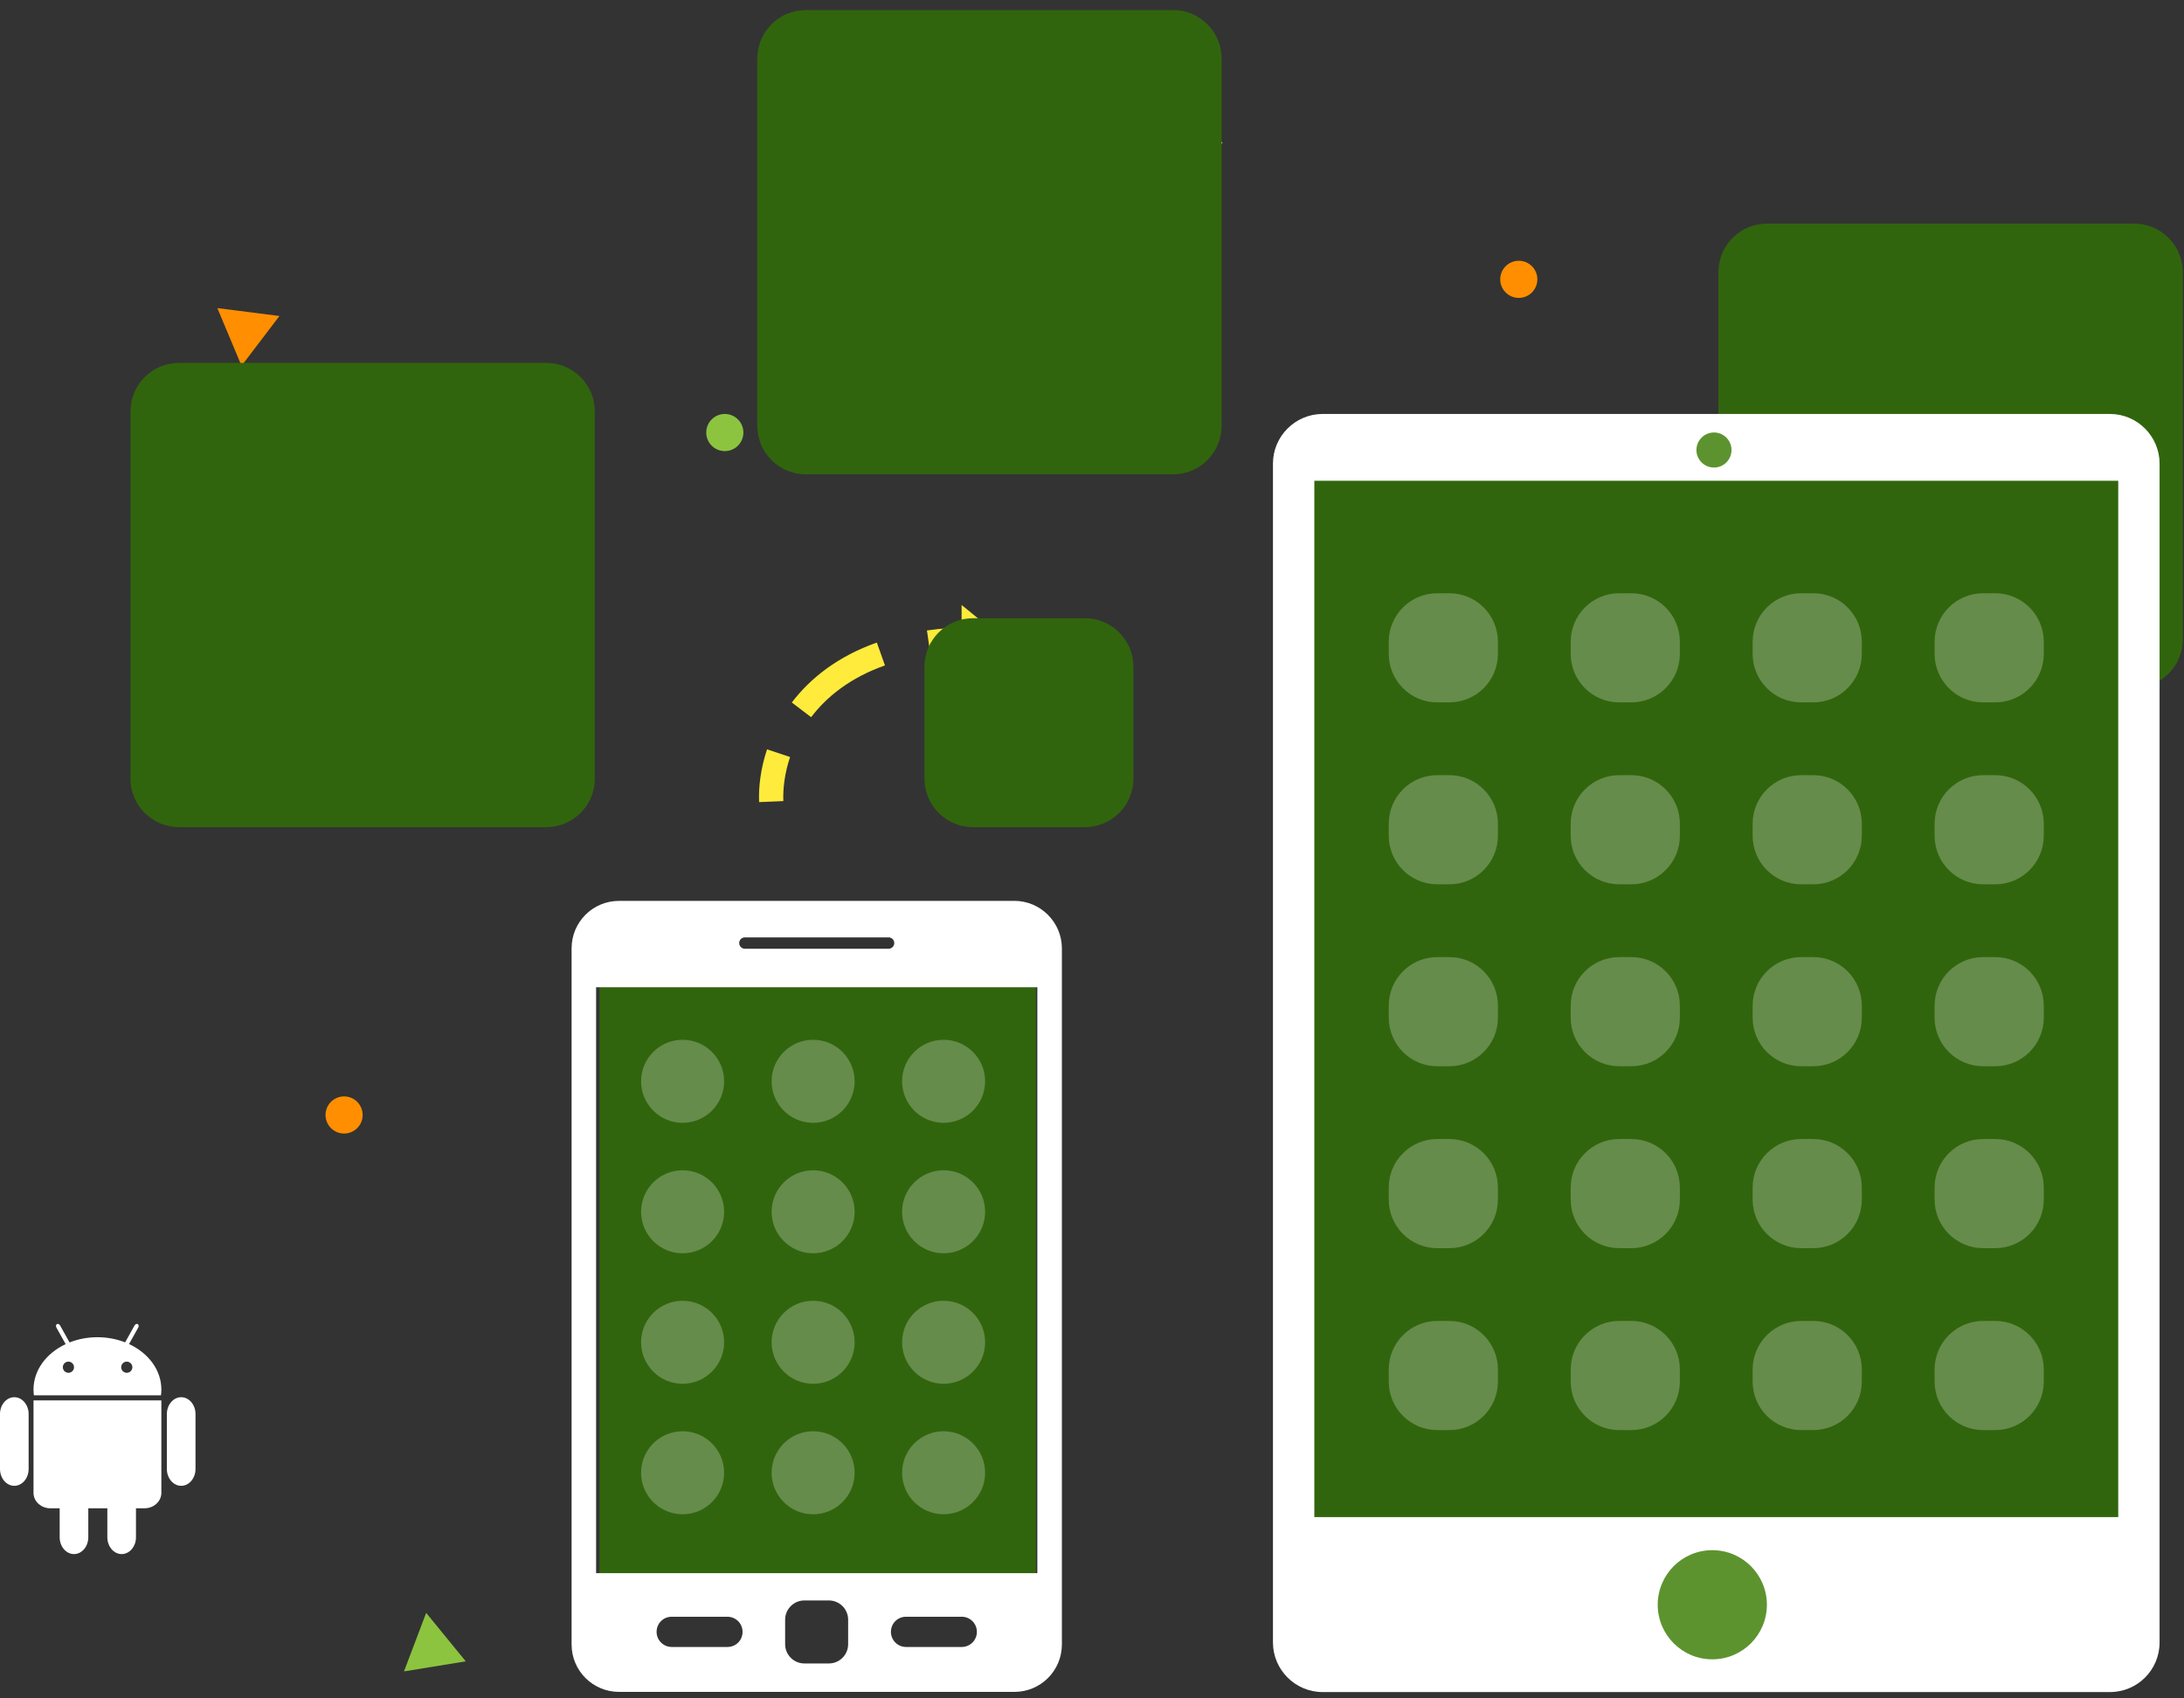 <svg xmlns="http://www.w3.org/2000/svg" width="180" height="140" fill="none" viewBox="0 0 180 140">
    <rect x="0" y="0" width="180" height="140" fill="#333333" stroke="none"/>
    <path fill="#FF8F00" d="M17.913 25.397l5.117.651-3.123 4.106-1.994-4.757z"/>
    <path fill="#FFF9C4" d="M97.499 7.815l3.263 3.994-5.091.83 1.828-4.824z"/>
    <path fill="#8CC440" d="M35.124 132.951l3.263 3.995-5.091.829 1.828-4.824zM61.269 35.654c0 .846-.686 1.531-1.531 1.531-.846 0-1.531-.685-1.531-1.53 0-.846.685-1.532 1.53-1.532.846 0 1.532.686 1.532 1.531z"/>
    <path fill="#FF8F00" d="M29.89 91.908c0 .846-.686 1.53-1.531 1.53-.846 0-1.53-.684-1.53-1.53 0-.845.684-1.53 1.53-1.53.845 0 1.53.685 1.53 1.53zM126.706 23.026c0 .845-.685 1.53-1.531 1.53-.845 0-1.53-.685-1.53-1.53 0-.846.685-1.53 1.53-1.53.846 0 1.531.684 1.531 1.53z"/>
    <path fill="#FFEB3B" fill-rule="evenodd" d="M80.592 53.684c-1.423 0-2.723.094-3.91.265l-.285-1.98c1.288-.186 2.684-.285 4.195-.285v2zm-7.657 1.167c-2.863 1.014-4.8 2.58-6.084 4.268l-1.592-1.211c1.523-2.002 3.783-3.8 7.008-4.942l.668 1.885zm-7.819 7.551c-.453 1.357-.597 2.636-.554 3.633l-1.998.085c-.054-1.244.126-2.767.655-4.352l1.897.634z" clip-rule="evenodd"/>
    <path fill="#FFEB3B" d="M82.7 52.684L79.254 55.5v-5.634l3.444 2.817z"/>
    <path fill="#06AAF5" d="M42.01 61.007l3.264 3.995-5.091.829 1.828-4.824z"/>
    <path fill="#31650D" d="M10.754 33.914c0-2.21 1.79-4 4-4h30.268c2.209 0 4 1.79 4 4v30.268c0 2.21-1.791 4-4 4H14.754c-2.21 0-4-1.79-4-4V33.914zM62.414 4.83c0-2.209 1.79-4 4-4h30.268c2.21 0 4 1.791 4 4V35.1c0 2.209-1.79 4-4 4H66.414c-2.21 0-4-1.791-4-4V4.83zM76.191 54.961c0-2.209 1.791-4 4-4h9.221c2.21 0 4 1.791 4 4v9.221c0 2.21-1.79 4-4 4h-9.22c-2.21 0-4-1.79-4-4v-9.22zM141.629 22.434c0-2.21 1.791-4 4-4h30.268c2.209 0 4 1.79 4 4v30.268c0 2.21-1.791 4-4 4h-30.268c-2.209 0-4-1.79-4-4V22.434z"/>
    <path fill="#fff" d="M2.762 115.435v7.724h.004c.054.652.654 1.171 1.381 1.171h7.767c.726 0 1.326-.519 1.38-1.171h.005v-7.724H2.762zM2.36 121.093c0 .761-.532 1.385-1.18 1.385-.65 0-1.18-.624-1.18-1.385v-4.534c0-.762.53-1.386 1.18-1.386.648 0 1.18.624 1.18 1.386v4.534z"/>
    <path fill="#fff" d="M7.277 126.719c0 .762-.53 1.386-1.18 1.386-.648 0-1.179-.624-1.179-1.386v-4.533c0-.762.53-1.386 1.18-1.386.648 0 1.179.624 1.179 1.386v4.533zM11.207 126.719c0 .762-.531 1.386-1.18 1.386-.648 0-1.18-.624-1.18-1.386v-4.533c0-.762.532-1.386 1.18-1.386.649 0 1.18.624 1.18 1.386v4.533zM16.113 121.093c0 .761-.53 1.385-1.18 1.385-.648 0-1.18-.624-1.18-1.385v-4.534c0-.762.532-1.386 1.18-1.386.65 0 1.18.624 1.18 1.386v4.534zM10.636 110.791l.756-1.358c.062-.111.044-.24-.04-.287-.084-.047-.204.006-.265.117l-.775 1.389c-.69-.272-1.464-.424-2.282-.424-.823 0-1.603.155-2.297.43l-.778-1.395c-.062-.111-.181-.164-.265-.117-.084.047-.102.176-.04.287l.76 1.365c-1.582.743-2.648 2.139-2.648 3.738 0 .162.011.322.032.48h10.472c.022-.158.033-.318.033-.48 0-1.604-1.073-3.004-2.663-3.745zm-4.997 2.37c-.254 0-.46-.206-.46-.46 0-.255.206-.461.46-.461.255 0 .461.206.461.461 0 .254-.206.46-.46.46zm4.809 0c-.255 0-.461-.206-.461-.46 0-.255.206-.461.46-.461.255 0 .461.206.461.461 0 .254-.206.46-.46.46zM173.897 139.479h-64.893c-2.263 0-4.09-1.854-4.09-4.09V38.213c0-2.263 1.854-4.09 4.09-4.09h64.893c2.263 0 4.09 1.855 4.09 4.09v97.176c0 2.263-1.827 4.09-4.09 4.09z"/>
    <path fill="#31650D" d="M174.58 39.63h-66.256v85.425h66.256V39.631z"/>
    <path fill="#fff" fill-opacity=".25" d="M114.457 52.901c0-2.209 1.791-4 4-4h.998c2.209 0 4 1.791 4 4v.998c0 2.21-1.791 4-4 4h-.998c-2.209 0-4-1.79-4-4v-.998zM114.457 67.897c0-2.209 1.791-4 4-4h.998c2.209 0 4 1.791 4 4v.998c0 2.21-1.791 4-4 4h-.998c-2.209 0-4-1.79-4-4v-.998zM114.457 82.894c0-2.21 1.791-4 4-4h.998c2.209 0 4 1.79 4 4v.998c0 2.209-1.791 4-4 4h-.998c-2.209 0-4-1.791-4-4v-.998zM114.457 97.89c0-2.209 1.791-4 4-4h.998c2.209 0 4 1.791 4 4v.998c0 2.209-1.791 4-4 4h-.998c-2.209 0-4-1.791-4-4v-.998zM114.457 112.886c0-2.209 1.791-4 4-4h.998c2.209 0 4 1.791 4 4v.998c0 2.209-1.791 4-4 4h-.998c-2.209 0-4-1.791-4-4v-.998zM129.453 52.901c0-2.209 1.791-4 4-4h.998c2.209 0 4 1.791 4 4v.998c0 2.21-1.791 4-4 4h-.998c-2.209 0-4-1.79-4-4v-.998zM129.453 67.897c0-2.209 1.791-4 4-4h.998c2.209 0 4 1.791 4 4v.998c0 2.21-1.791 4-4 4h-.998c-2.209 0-4-1.79-4-4v-.998zM129.453 82.894c0-2.21 1.791-4 4-4h.998c2.209 0 4 1.79 4 4v.998c0 2.209-1.791 4-4 4h-.998c-2.209 0-4-1.791-4-4v-.998zM129.453 97.89c0-2.209 1.791-4 4-4h.998c2.209 0 4 1.791 4 4v.998c0 2.209-1.791 4-4 4h-.998c-2.209 0-4-1.791-4-4v-.998zM129.453 112.886c0-2.209 1.791-4 4-4h.998c2.209 0 4 1.791 4 4v.998c0 2.209-1.791 4-4 4h-.998c-2.209 0-4-1.791-4-4v-.998zM144.449 52.901c0-2.209 1.791-4 4-4h.998c2.209 0 4 1.791 4 4v.998c0 2.21-1.791 4-4 4h-.998c-2.209 0-4-1.79-4-4v-.998zM144.449 67.897c0-2.209 1.791-4 4-4h.998c2.209 0 4 1.791 4 4v.998c0 2.21-1.791 4-4 4h-.998c-2.209 0-4-1.79-4-4v-.998zM144.449 82.894c0-2.21 1.791-4 4-4h.998c2.209 0 4 1.79 4 4v.998c0 2.209-1.791 4-4 4h-.998c-2.209 0-4-1.791-4-4v-.998zM144.449 97.89c0-2.209 1.791-4 4-4h.998c2.209 0 4 1.791 4 4v.998c0 2.209-1.791 4-4 4h-.998c-2.209 0-4-1.791-4-4v-.998zM144.449 112.886c0-2.209 1.791-4 4-4h.998c2.209 0 4 1.791 4 4v.998c0 2.209-1.791 4-4 4h-.998c-2.209 0-4-1.791-4-4v-.998zM159.445 52.901c0-2.209 1.791-4 4-4h.998c2.209 0 4 1.791 4 4v.998c0 2.21-1.791 4-4 4h-.998c-2.209 0-4-1.79-4-4v-.998zM159.445 67.897c0-2.209 1.791-4 4-4h.998c2.209 0 4 1.791 4 4v.998c0 2.21-1.791 4-4 4h-.998c-2.209 0-4-1.79-4-4v-.998zM159.445 82.894c0-2.21 1.791-4 4-4h.998c2.209 0 4 1.79 4 4v.998c0 2.209-1.791 4-4 4h-.998c-2.209 0-4-1.791-4-4v-.998zM159.445 97.89c0-2.209 1.791-4 4-4h.998c2.209 0 4 1.791 4 4v.998c0 2.209-1.791 4-4 4h-.998c-2.209 0-4-1.791-4-4v-.998zM159.445 112.886c0-2.209 1.791-4 4-4h.998c2.209 0 4 1.791 4 4v.998c0 2.209-1.791 4-4 4h-.998c-2.209 0-4-1.791-4-4v-.998z"/>
    <path fill="#5D932F" d="M141.124 136.78c2.485 0 4.499-2.015 4.499-4.499 0-2.485-2.014-4.499-4.499-4.499s-4.499 2.014-4.499 4.499c0 2.484 2.014 4.499 4.499 4.499zM141.262 38.54c.798 0 1.445-.647 1.445-1.445s-.647-1.445-1.445-1.445c-.799 0-1.446.647-1.446 1.445s.647 1.445 1.446 1.445z"/>
    <path fill="#31650D" d="M49.406 80.776h35.972v48.983H49.406V80.776z"/>
    <path fill="#fff" fill-opacity=".25" d="M52.836 89.133c0-1.89 1.532-3.422 3.422-3.422 1.89 0 3.423 1.532 3.423 3.422 0 1.89-1.533 3.423-3.423 3.423-1.89 0-3.422-1.533-3.422-3.423zM52.836 99.89c0-1.891 1.532-3.423 3.422-3.423 1.89 0 3.423 1.532 3.423 3.422 0 1.89-1.533 3.422-3.423 3.422-1.89 0-3.422-1.532-3.422-3.422zM52.836 110.645c0-1.89 1.532-3.422 3.422-3.422 1.89 0 3.423 1.532 3.423 3.422 0 1.89-1.533 3.422-3.423 3.422-1.89 0-3.422-1.532-3.422-3.422zM52.836 121.401c0-1.89 1.532-3.422 3.422-3.422 1.89 0 3.423 1.532 3.423 3.422 0 1.89-1.533 3.423-3.423 3.423-1.89 0-3.422-1.533-3.422-3.423zM63.594 89.133c0-1.89 1.532-3.422 3.422-3.422 1.89 0 3.422 1.532 3.422 3.422 0 1.89-1.532 3.423-3.422 3.423-1.89 0-3.422-1.533-3.422-3.423zM63.594 99.89c0-1.891 1.532-3.423 3.422-3.423 1.89 0 3.422 1.532 3.422 3.422 0 1.89-1.532 3.422-3.422 3.422-1.89 0-3.422-1.532-3.422-3.422zM63.594 110.645c0-1.89 1.532-3.422 3.422-3.422 1.89 0 3.422 1.532 3.422 3.422 0 1.89-1.532 3.422-3.422 3.422-1.89 0-3.422-1.532-3.422-3.422zM63.594 121.401c0-1.89 1.532-3.422 3.422-3.422 1.89 0 3.422 1.532 3.422 3.422 0 1.89-1.532 3.423-3.422 3.423-1.89 0-3.422-1.533-3.422-3.423zM74.348 89.133c0-1.89 1.532-3.422 3.422-3.422 1.89 0 3.422 1.532 3.422 3.422 0 1.89-1.532 3.423-3.422 3.423-1.89 0-3.422-1.533-3.422-3.423zM74.348 99.89c0-1.891 1.532-3.423 3.422-3.423 1.89 0 3.422 1.532 3.422 3.422 0 1.89-1.532 3.422-3.422 3.422-1.89 0-3.422-1.532-3.422-3.422zM74.348 110.645c0-1.89 1.532-3.422 3.422-3.422 1.89 0 3.422 1.532 3.422 3.422 0 1.89-1.532 3.422-3.422 3.422-1.89 0-3.422-1.532-3.422-3.422zM74.348 121.401c0-1.89 1.532-3.422 3.422-3.422 1.89 0 3.422 1.532 3.422 3.422 0 1.89-1.532 3.423-3.422 3.423-1.89 0-3.422-1.533-3.422-3.423z"/>
    <path fill="#fff" d="M83.603 74.26H51.024c-2.168 0-3.915 1.746-3.915 3.914v57.377c0 2.167 1.747 3.914 3.915 3.914h32.579c2.168 0 3.915-1.747 3.915-3.914V78.174c0-2.152-1.764-3.915-3.915-3.915zm-22.21 3.008h11.84c.26 0 .47.21.47.47 0 .258-.21.468-.47.468h-11.84c-.259 0-.47-.21-.47-.469s.211-.469.47-.469zm-1.44 58.493H55.36c-.68 0-1.245-.55-1.245-1.245 0-.696.55-1.246 1.245-1.246h4.594c.68 0 1.246.55 1.246 1.246 0 .695-.55 1.245-1.246 1.245zm9.949-.226c0 .873-.712 1.585-1.586 1.585h-2.022c-.873 0-1.585-.712-1.585-1.585v-2.022c0-.874.712-1.586 1.585-1.586h2.022c.874 0 1.586.712 1.586 1.586v2.022zm9.366.226h-4.594c-.68 0-1.246-.55-1.246-1.245 0-.696.55-1.246 1.246-1.246h4.594c.679 0 1.245.55 1.245 1.246 0 .695-.566 1.245-1.245 1.245zm6.228-6.082H49.13V81.377h36.365v48.302z"/>
</svg>
